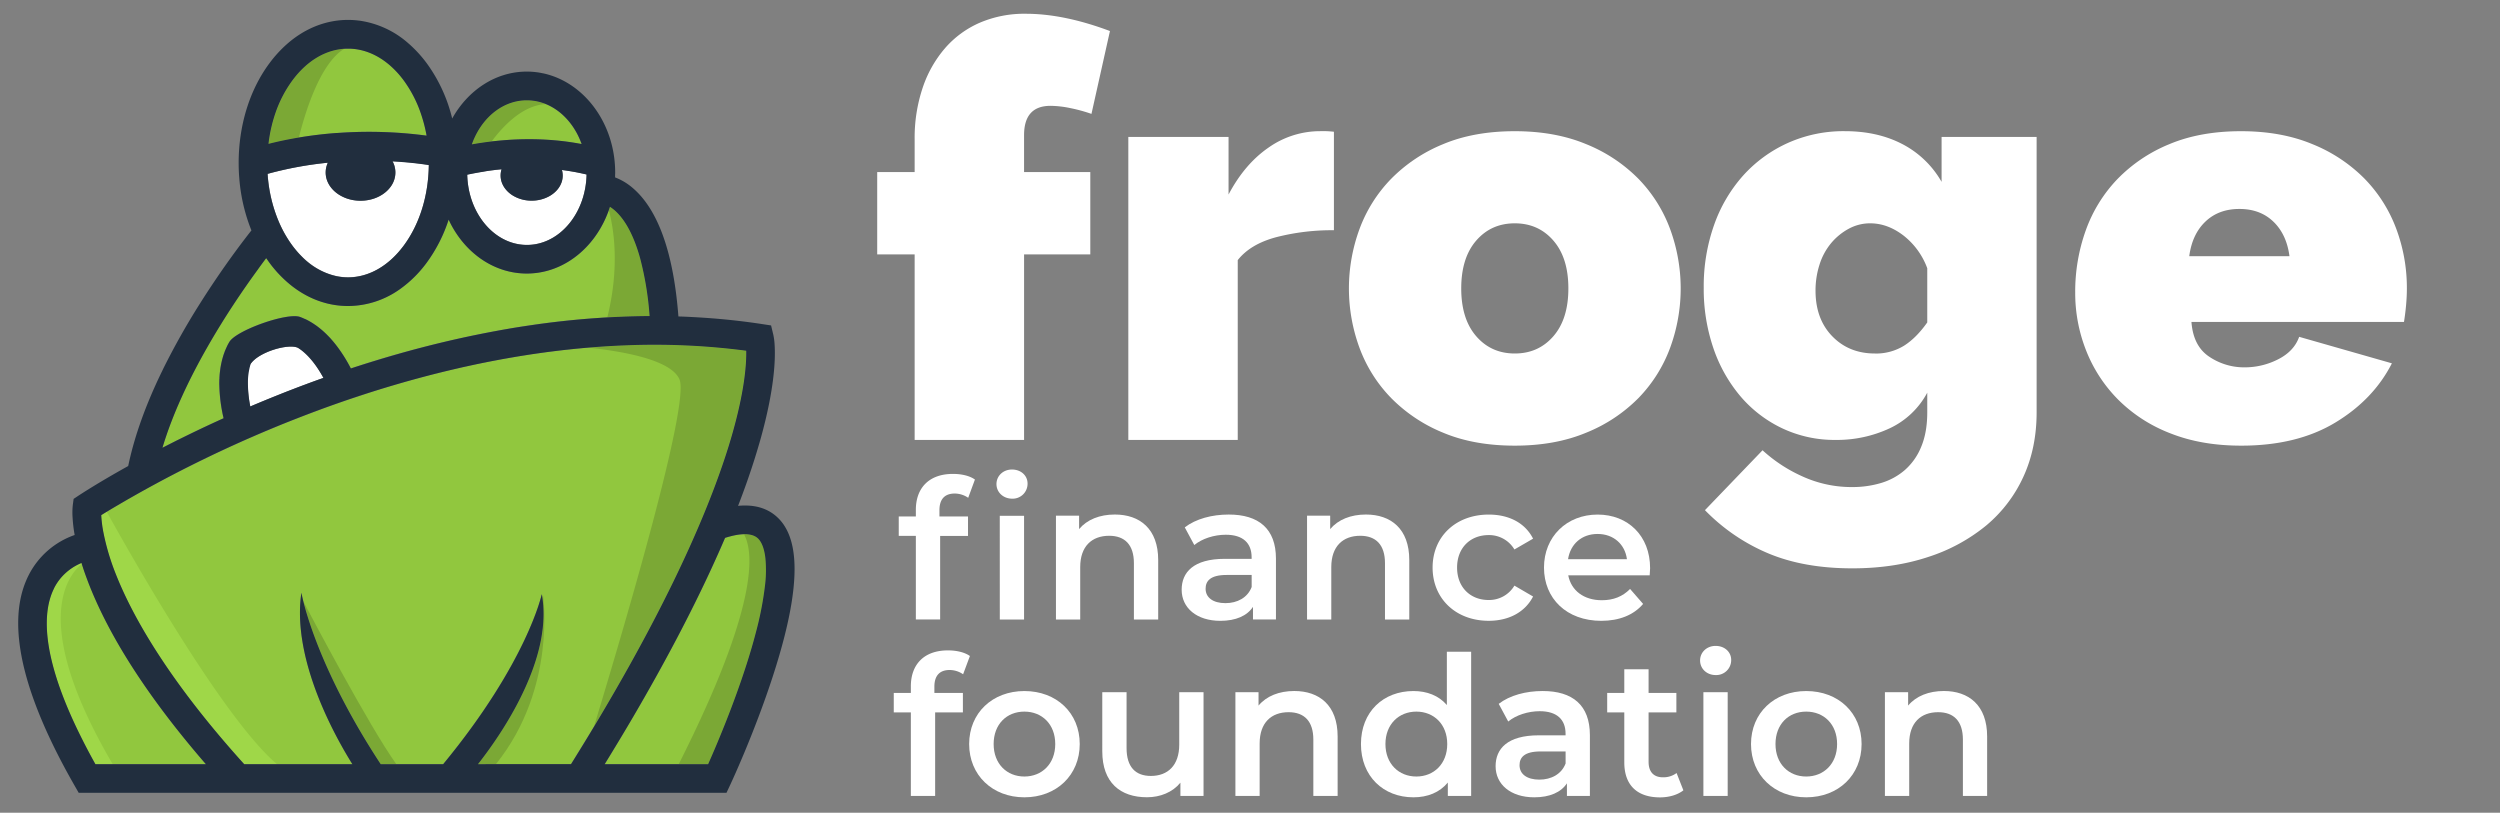 <svg xmlns="http://www.w3.org/2000/svg" viewBox="0 0 1415 460"><rect x="0" y="0" width="1415" height="460" fill="#808080" stroke="none"/><g id="title-logo-fff"><g id="shaded_bits" data-name="shaded bits"><g id="shade_primary" data-name="shade primary"><path d="M116.56,432.52H54C22.18,375.57,23.61,347,30.57,333.07a30.06,30.06,0,0,1,15.59-14.42c1,3.17,2.14,6.56,3.52,10.18C61.62,360.21,84.09,395,116.56,432.52Z" style="fill:#91c73e"/><path d="M422.32,198.52c.14,7.41-.87,22.85-8.24,48.29-9.93,34.32-33.78,94.25-90.92,185.71H270.53c13-16.57,42.9-59.44,36.12-96.23,0,0-8.07,38.29-55.81,96.23H215.47c-38.38-58.47-44.88-97-44.88-97-5.44,36.77,17.95,79.52,28.85,97H138.22C94,383.62,74.3,347.12,65.58,325c-6.66-16.88-8.07-28.1-8.32-33.4,12.21-7.63,54.88-33.15,113.58-55.86C233.38,211.53,327.21,185.76,422.32,198.52Z" style="fill:#91c73e"/><path d="M429.35,305.08c2.19,2.36,5.56,9,3.6,26.69-1.34,12.23-5,27.56-10.82,45.58-7.67,23.7-17.17,45.82-21.33,55.17H342.24c29.2-47.4,52-90.24,68.15-128.09C417.45,302.16,425.49,300.92,429.35,305.08Z" style="fill:#91c73e"/><path d="M345.23,117.05c7.11,4.5,18.92,18.47,22.45,61.83A489.58,489.58,0,0,0,288,186a616.57,616.57,0,0,0-89.43,22.5A83.76,83.76,0,0,0,189,193.8c-5.84-7.09-12.35-11.93-19.21-14.45-7.31-2.67-36.12,7.58-40,14.14s-5.85,14.88-5.7,24.66a89.41,89.41,0,0,0,2.39,18.57c-12.86,5.81-24.46,11.48-34.61,16.71,13.12-43.88,44.51-88.5,58.78-107.34.57.84,1.15,1.67,1.75,2.48C164.16,164.45,180,173.2,197,173.2s32.85-8.75,44.59-24.63a85.76,85.76,0,0,0,12.34-24.26c8.39,18.13,25.07,30.51,44.24,30.51C319.8,154.82,338.27,139.05,345.23,117.05Z" style="fill:#91c73e"/><path d="M228.55,45.53a73.71,73.71,0,0,1,12.86,31.22c-40.39-5.38-73,.5-89.47,4.7,1.61-13.61,6.28-26.1,13.54-35.92,8.6-11.65,19.8-18,31.53-18S220,33.88,228.55,45.53Z" style="fill:#91c73e"/><path d="M298.18,56.78c13.89,0,25.86,10.21,31,24.76-25-4.8-48.26-2.33-62.15.18C272.22,67.07,284.22,56.78,298.18,56.78Z" style="fill:#91c73e"/></g><g id="shade_white" data-name="shade white"><path d="M318,96.18A128.51,128.51,0,0,1,332,98.73c-.45,22.08-15.43,39.87-33.77,39.87s-33.29-17.75-33.78-39.79a165,165,0,0,1,19.46-3,11.58,11.58,0,0,0-.55,3.53c0,7.85,7.87,14.21,17.57,14.21s17.57-6.36,17.57-14.21A11.54,11.54,0,0,0,318,96.18Z" style="fill:#fff"/><path d="M242.72,93.32c-.2,17.32-5.21,33.49-14.17,45.61-8.6,11.64-19.79,18-31.54,18s-22.93-6.41-31.53-18c-8.08-10.93-12.95-25.15-14-40.54a205.28,205.28,0,0,1,34.09-6.31,13.16,13.16,0,0,0-1.22,5.52c0,8.81,8.84,16,19.74,16s19.73-7.14,19.73-16a13.31,13.31,0,0,0-1.64-6.38C228.77,91.59,235.63,92.26,242.72,93.32Z" style="fill:#fff"/><path d="M168.69,196.89c6.78,3.47,11.31,11.43,14.38,17q-9.21,3.27-18.45,6.85c-8,3.09-15.63,6.21-23,9.33a70,70,0,0,1-1.34-12.14c-.07-5-.24-9.23,1.52-11.9C146.4,199.12,163.54,194.27,168.69,196.89Z" style="fill:#fff"/></g><g id="shade_dark" data-name="shade dark"><path d="M414.08,246.81c7.37-25.44,8.38-40.88,8.24-48.29A399.63,399.63,0,0,0,354,195.47c-7.09.27-14.12.72-21.1,1.3,20.68,2.18,47.09,7.08,51.7,18,5.86,13.92-30.33,137-48.4,196.47,41.68-69.35,62.92-118.73,73.75-151.18Q412.33,252.91,414.08,246.81Z" style="fill:#7ba835"/><path d="M412.72,403.76c3.13-8.12,6.41-17.15,9.41-26.42q3.28-10.12,5.63-19.11A187.07,187.07,0,0,0,433,331.77a70.53,70.53,0,0,0,.24-16.1c-.74-6.14-2.51-9.15-3.85-10.59a6.85,6.85,0,0,0-.89-.81c-1.91-1.47-4.53-2-7.44-1.91,5.75,10.23,8.26,40.63-36.9,130.16H400.8C403.34,426.83,407.85,416.39,412.72,403.76Z" style="fill:#7ba835"/><path d="M165.48,45.53A68.86,68.86,0,0,0,156,63.8a83.43,83.43,0,0,0-4,17.65c1.52-.39,3.19-.8,5-1.21,3.55-.8,7.63-1.62,12.17-2.38,3.24-13.14,11.78-42,25.79-50.31C183.93,28.28,173.55,34.59,165.48,45.53Z" style="fill:#7ba835"/><path d="M268.69,77.72c-.6,1.29-1.14,2.63-1.62,4q2.55-.47,5.51-.9c1.79-.27,3.7-.53,5.69-.76,5.26-7.16,16.89-20.57,30.7-21.12a28.38,28.38,0,0,0-10.79-2.16C285.53,56.78,274.48,65.24,268.69,77.72Z" style="fill:#7ba835"/><path d="M343.74,179.65q12.09-.71,23.94-.77a177.75,177.75,0,0,0-5.34-32.65c-5.11-18.52-12.22-26.09-17.11-29.18-.2.62-.42,1.23-.64,1.84C347.41,129.46,350.86,151,343.74,179.65Z" style="fill:#7ba835"/><path d="M307.29,336.39q-.15,1.08-.3,2.1c2.32,16-2,33-8.7,48.47-8.46,19.53-20.63,36.49-27.76,45.56h10.16C315.49,389.23,307.29,336.39,307.29,336.39Z" style="fill:#7ba835"/><path d="M195.11,398.16c5.51,10.44,12.21,21.95,20.36,34.36h8.87c-15-20.64-49.76-86.64-52.67-92.18C173.88,349.18,180,369.66,195.11,398.16Z" style="fill:#7ba835"/></g><g id="shade_light" data-name="shade light"><path d="M60.4,289.64l-3.09,1.91v1a75.16,75.16,0,0,0,1.22,9,133.18,133.18,0,0,0,7,23.43c8.72,22.14,28.4,58.63,72.64,107.54h18.61C126.28,406.79,73.63,313.54,60.4,289.64Z" style="fill:#9fd748"/><path d="M46.32,319.16c0-.17-.11-.34-.16-.51a30.91,30.91,0,0,0-10.9,7.58l-.24.26-.24.27a29.75,29.75,0,0,0-4.21,6.31c-6.24,12.52-8,36.77,14.57,82.68,2.61,5.3,5.52,10.88,8.81,16.77h9.84C17.4,353.39,37.63,326.3,46.32,319.16Z" style="fill:#9fd748"/></g></g><path id="outline" d="M421.24,426.1c4.74-11.36,10.89-27,16.28-43.63q7.88-24.29,10.66-42.29c2.94-19,1.68-32.87-3.8-41.93a25.4,25.4,0,0,0-3.13-4.19c-.27-.3-.56-.58-.84-.86-5.09-5-11.81-7.35-20.08-7.05-.85,0-1.7.08-2.58.17q5.47-14.13,9.56-27.21,1.72-5.52,3.23-10.86c7.89-28.31,8.41-45.12,7.89-53.13a35,35,0,0,0-.73-5.62l-.58-2.42-.69-2.88-5.39-.82q-15.75-2.4-32.06-3.5c-5-.34-10-.61-15-.77-2.34-30.59-9-52.83-19.76-66.36a46.08,46.08,0,0,0-5.61-5.93,34,34,0,0,0-10.47-6.41c0-.79,0-1.59.05-2.38,0-.12,0-.23,0-.34,0-27.56-17.18-50.63-39.95-56-.37-.09-.75-.16-1.12-.23-1.27-.27-2.54-.49-3.84-.64a43.11,43.11,0,0,0-5.1-.3c-17.74,0-33.35,10.61-42.24,26.56A87.94,87.94,0,0,0,241.6,35.89a70.75,70.75,0,0,0-9.2-10.24l-.32-.31-.56-.47a52.93,52.93,0,0,0-28.19-13.2h-.11a49.31,49.31,0,0,0-6.21-.4h0c-12.65,0-24.65,4.85-34.8,13.86a70.66,70.66,0,0,0-9.78,10.77C141.24,51,135.08,71,135.08,92.23q0,3.61.24,7.19c.05.67.1,1.34.16,2,0,.39.06.77.1,1.16A100.41,100.41,0,0,0,140.65,126q.78,2.23,1.66,4.41c-4.25,5.38-12.32,15.94-21.61,29.83-2.41,3.59-4.9,7.41-7.43,11.42a408.69,408.69,0,0,0-20.79,36.87l-.06.12c-.24.49-.46,1-.7,1.47C82.37,229.29,76,247.26,72.56,263.77c-17.06,9.48-26.94,16-27.82,16.56l-2.34,1.55-.73.48L41.18,286v.09a39.23,39.23,0,0,0-.11,6.65,82.14,82.14,0,0,0,1.19,10.07,46.21,46.21,0,0,0-26,22.67q-6.8,13.36-5.84,31.71c1.22,23.32,11.83,52.58,31.79,87.46l2.33,4.08H411.19l2.19-4.68.18-.39c.74-1.58,3.5-7.61,7.21-16.44ZM402.67,321.75q4.08-8.82,7.72-17.32c.94-.3,1.91-.59,2.88-.84,1.15-.31,2.31-.57,3.45-.78,4.57-.82,8.92-.7,11.73,1.46a6.85,6.85,0,0,1,.89.81c1.34,1.44,3.11,4.45,3.85,10.59a70.53,70.53,0,0,1-.24,16.1,187.07,187.07,0,0,1-5.19,26.46q-2.34,9-5.63,19.11c-3,9.27-6.28,18.3-9.41,26.42-4.87,12.63-9.38,23.07-11.92,28.76H342.25q8.49-13.78,16.25-27Q384.79,360.54,402.67,321.75ZM270.53,432.52c7.13-9.07,19.3-26,27.76-45.56,7-16.14,11.43-34,8.36-50.67h0s-8.07,38.29-55.81,96.23H215.47c-8.15-12.41-14.85-23.92-20.36-34.36-20.47-38.74-24.52-62.68-24.52-62.68h0c-2.11,14.26.13,29.43,4.28,43.67,6.3,21.59,17,41.06,23.76,52.06l.81,1.31H138.22C94,383.61,74.3,347.12,65.58,325a133.18,133.18,0,0,1-7-23.43,69.08,69.08,0,0,1-1.27-10c1.13-.7,2.52-1.57,4.17-2.56a713.29,713.29,0,0,1,109.41-53.3c47.42-18.34,112.83-37.57,183.14-40.25a399.63,399.63,0,0,1,68.34,3.05c.14,7.41-.87,22.85-8.24,48.29q-1.75,6.09-4.15,13.28c-11.9,35.68-36.39,91.8-86.78,172.43Zm-240-99.45a29.75,29.75,0,0,1,4.21-6.31l.24-.27.24-.26a30.91,30.91,0,0,1,10.9-7.58c.25.82.52,1.65.8,2.5.64,2,1.35,4,2.14,6.11.19.52.38,1,.58,1.57,11.94,31.38,34.41,66.2,66.88,103.69H54c-3.29-5.89-6.2-11.47-8.81-16.77C22.55,369.84,24.33,345.59,30.57,333.07ZM165.48,45.53c8.6-11.64,19.8-18,31.53-18,8.51,0,16.73,3.38,23.89,9.66a52.62,52.62,0,0,1,7.65,8.39A69.38,69.38,0,0,1,238.45,65a83,83,0,0,1,3,11.77,246.73,246.73,0,0,0-50.5-1.5l-.33,0-.14,0a231,231,0,0,0-33.52,4.95c-1.79.41-3.46.82-5,1.21a83.43,83.43,0,0,1,4-17.65A68.86,68.86,0,0,1,165.48,45.53Zm163.74,36c-21.91-4.22-42.53-2.82-56.64-.72q-3,.44-5.51.9c.48-1.37,1-2.71,1.62-4,5.79-12.48,16.84-20.94,29.49-20.94,10.85,0,20.53,6.23,26.72,15.9A43.34,43.34,0,0,1,329.22,81.54Zm-49,14.66c1.19-.14,2.4-.27,3.66-.39a11.6,11.6,0,0,0-.55,3.54c0,4.41,2.49,8.35,6.39,11a20.23,20.23,0,0,0,11.18,3.24A20.54,20.54,0,0,0,311,111c4.53-2.57,7.5-6.82,7.5-11.63v0a11.31,11.31,0,0,0-.11-1.55v-.06a11.23,11.23,0,0,0-.32-1.53c1.83.23,3.68.52,5.53.83s3.92.72,5.9,1.15c.84.19,1.68.37,2.51.57-.43,20.7-13.62,37.63-30.38,39.67a29.25,29.25,0,0,1-3.39.2c-16,0-29.5-13.59-32.94-31.75a49.1,49.1,0,0,1-.84-8c2.37-.52,5.42-1.11,9-1.68C275.48,96.8,277.76,96.49,280.2,96.2ZM197.45,157H197a31.81,31.81,0,0,1-6.53-.67l-.44-.1a39.28,39.28,0,0,1-19-10.8,54.94,54.94,0,0,1-5.6-6.48,67,67,0,0,1-7.33-12.74,82.93,82.93,0,0,1-6.65-27.8,205.07,205.07,0,0,1,34.09-6.31c-.09.18-.15.38-.23.57a13.17,13.17,0,0,0-1,4.95c0,8.81,8.84,16,19.74,16,7.4,0,13.84-3.3,17.22-8.18a13.6,13.6,0,0,0,2.51-7.77,12.81,12.81,0,0,0-.4-3.17c0-.05,0-.09,0-.14l0,0a13.31,13.31,0,0,0-1.2-3c6.57.36,13.43,1,20.52,2.09-.19,17.19-5.14,33.24-14,45.32l-.21.29c-.08.12-.18.23-.27.35C219.82,150.55,208.91,156.81,197.45,157Zm-46.77-10.88.55.77q.59.87,1.2,1.71a68.25,68.25,0,0,0,11.88,12.55C174,169,185.22,173.2,197,173.2a50.81,50.81,0,0,0,29.81-9.86,66.74,66.74,0,0,0,14.78-14.77,85.76,85.76,0,0,0,12.34-24.26c8.39,18.13,25.07,30.51,44.24,30.51,17.32,0,32.62-10.13,41.59-25.47a59.82,59.82,0,0,0,5.46-12.3c4.89,3.09,12,10.66,17.11,29.18a177.75,177.75,0,0,1,5.34,32.65,482.49,482.49,0,0,0-66.94,5.17c-4.22.62-8.46,1.27-12.72,2q-11.55,2-23.26,4.48-25.83,5.52-52.22,13.6-7,2.13-13.94,4.42a86.88,86.88,0,0,0-7.74-12.42c-.59-.77-1.2-1.55-1.83-2.32l-.06-.07c-.66-.8-1.34-1.57-2-2.32l-.69-.73c-.48-.51-1-1-1.45-1.48-.27-.27-.54-.52-.82-.78-.45-.43-.92-.86-1.38-1.26l-.86-.74c-.47-.39-.94-.77-1.41-1.13-.28-.22-.56-.44-.85-.65-.51-.38-1-.73-1.55-1.08l-.74-.5c-.7-.45-1.4-.87-2.11-1.27l-.21-.12c-.73-.4-1.46-.78-2.19-1.12l-.1,0c-.92-.42-1.84-.82-2.77-1.16-7.31-2.67-36.12,7.58-40,14.14-.5.83-1,1.7-1.39,2.59s-.75,1.64-1.09,2.49c-.12.29-.21.59-.32.88-.22.6-.44,1.2-.64,1.82-.11.35-.21.72-.31,1.08-.17.58-.33,1.16-.48,1.76l-.27,1.18c-.13.59-.24,1.2-.35,1.81q-.12.61-.21,1.23c-.1.64-.18,1.28-.25,1.94-.05.4-.1.8-.14,1.22q-.09,1.09-.15,2.22c0,.35,0,.69-.06,1,0,1.12-.06,2.25,0,3.4a89.5,89.5,0,0,0,2.39,18.57c-8.87,4-17.12,7.94-24.73,11.72-2.09,1-4.14,2.06-6.12,3.07-1.27.64-2.53,1.28-3.76,1.92,11.76-39.33,38.19-79.24,53.83-100.66C147.53,150.29,149.2,148.05,150.68,146.09Zm-9,84c-.06-.31-.12-.64-.18-1a68.61,68.61,0,0,1-1.16-11.17A37,37,0,0,1,141.86,206c4.56-6.87,21.61-11.71,26.79-9.12,6.41,4.14,11.34,11.43,14.42,17q-9.23,3.27-18.45,6.85c-2.65,1-5.25,2.06-7.83,3.09Q149,226.94,141.67,230.06Z" style="fill:#212e3e"/><path d="M517.69,249V144H496.5V97.39h21.19V78.81a88.91,88.91,0,0,1,4.56-29.18A66.52,66.52,0,0,1,535,27.14a55.21,55.21,0,0,1,19.72-14.35,64.07,64.07,0,0,1,25.92-5q21.51,0,47.59,9.78L617.77,64.46a91.09,91.09,0,0,0-11.9-3.26,57.48,57.48,0,0,0-11.25-1.3q-15,0-15,16.62V97.39h37.49V144H579.63V249Z" style="fill:#fff"/><path d="M755,130.31a126.39,126.39,0,0,0-32.6,3.92q-14.67,3.9-21.84,13V249H638.63V77.5h56.73v32.6Q704.48,92.84,718,83.53a50.59,50.59,0,0,1,29.18-9.29,53.82,53.82,0,0,1,7.82.33Z" style="fill:#fff"/><path d="M857.38,252.24q-23.14,0-40.59-7.34a87.82,87.82,0,0,1-29.34-19.56A80.73,80.73,0,0,1,769.52,197a97.41,97.41,0,0,1,0-67.48,80.73,80.73,0,0,1,17.93-28.36,87.82,87.82,0,0,1,29.34-19.56q17.44-7.33,40.59-7.34,22.82,0,40.42,7.34a87.57,87.57,0,0,1,29.51,19.56,80.87,80.87,0,0,1,17.93,28.36,97.41,97.41,0,0,1,0,67.48,80.87,80.87,0,0,1-17.93,28.36A87.57,87.57,0,0,1,897.8,244.9Q880.21,252.24,857.38,252.24Zm-30.32-89q0,17.28,8.48,27.06t21.84,9.78q13.36,0,21.84-9.78t8.48-27.06q0-17.28-8.48-27.06t-21.84-9.78q-13.36,0-21.84,9.78T827.06,163.24Z" style="fill:#fff"/><path d="M1039,249a69.29,69.29,0,0,1-30.48-6.68A70.9,70.9,0,0,1,984.84,224a84,84,0,0,1-15.16-27.22,103.78,103.78,0,0,1-5.37-33.91,104.23,104.23,0,0,1,5.86-35.53,83.68,83.68,0,0,1,16.47-28,76.1,76.1,0,0,1,25.26-18.41,76.88,76.88,0,0,1,32.28-6.69q18.57,0,32.6,7.34a54.45,54.45,0,0,1,22.16,21.35V77.5h53.79V233.33q0,20.22-7.49,36.51a78.32,78.32,0,0,1-21.19,27.71,99.7,99.7,0,0,1-32.93,17.77q-19.24,6.36-42.71,6.36-27.37,0-47.59-8.48A108.44,108.44,0,0,1,965,288.75l32.6-33.9a84.46,84.46,0,0,0,22.65,14.83,67.13,67.13,0,0,0,28.2,6,56.32,56.32,0,0,0,16.14-2.28,36.34,36.34,0,0,0,13.53-7.34,34.91,34.91,0,0,0,9.29-13.2q3.42-8.14,3.42-19.56V222.25a46.31,46.31,0,0,1-21.35,20.21A70.65,70.65,0,0,1,1039,249Zm22.17-48.9a30.33,30.33,0,0,0,16.46-4.4q7-4.41,13.2-13.21V151.83a41.76,41.76,0,0,0-13.53-18.58q-9-6.85-18.74-6.85a25.29,25.29,0,0,0-12.23,3.1,34.16,34.16,0,0,0-9.94,8.15,35.86,35.86,0,0,0-6.52,12.06,47.7,47.7,0,0,0-2.28,14.83q0,16,9.45,25.76T1061.13,200.08Z" style="fill:#fff"/><path d="M1268.46,252.24q-22.5,0-40.1-7a84.91,84.91,0,0,1-29.5-19.07,81.87,81.87,0,0,1-18.09-27.71,88.44,88.44,0,0,1-6.2-32.93,102.49,102.49,0,0,1,6-35.21,81.52,81.52,0,0,1,17.93-29,86.56,86.56,0,0,1,29.34-19.72q17.45-7.33,40.59-7.34,22.82,0,40.42,7.34a87.57,87.57,0,0,1,29.51,19.56,80.87,80.87,0,0,1,17.93,28.36,95.59,95.59,0,0,1,6,33.74c0,3.26-.17,6.58-.49,9.94s-.71,6.36-1.14,9h-120.3q1,13.69,10.11,19.72a35.26,35.26,0,0,0,19.89,6,41.52,41.52,0,0,0,19.07-4.56q9-4.56,11.9-12.72l52.48,15q-10.44,20.53-32.11,33.58T1268.46,252.24ZM1295.84,145q-1.63-12.37-9.12-19.56t-19.24-7.17q-11.73,0-19.23,7.17T1239.12,145Z" style="fill:#fff"/><path d="M539.38,268.23c4.73,0,9.35,1,12.43,3.19L548,281.76a13.54,13.54,0,0,0-7.59-2.42c-5.72,0-8.69,3.19-8.69,9.46v3.52h16.17v11H532.12v47.3H518.37v-47.3h-9.68v-11h9.68v-3.74C518.37,276.26,525.74,268.23,539.38,268.23ZM564,274c0-4.62,3.74-8.25,8.8-8.25s8.8,3.41,8.8,7.92a8.44,8.44,0,0,1-8.8,8.58C567.76,282.2,564,278.57,564,274Zm1.87,17.93h13.75v58.74H565.89Z" style="fill:#fff"/><path d="M655.54,317v33.66H641.79v-31.9c0-10.45-5.17-15.51-14-15.51-9.79,0-16.39,5.94-16.39,17.71v29.7H597.67V291.88h13.1v7.59c4.5-5.39,11.65-8.25,20.23-8.25C645.08,291.22,655.54,299.25,655.54,317Z" style="fill:#fff"/><path d="M722.19,316.19v34.43h-13v-7.15c-3.3,5.06-9.68,7.92-18.48,7.92-13.42,0-21.89-7.37-21.89-17.6,0-9.79,6.6-17.49,24.42-17.49h15.18v-.88c0-8-4.84-12.76-14.63-12.76-6.6,0-13.42,2.2-17.82,5.83l-5.39-10c6.27-4.84,15.4-7.26,24.86-7.26C712.4,291.22,722.19,299.25,722.19,316.19Zm-13.75,16.06v-6.82H694.25c-9.35,0-11.88,3.52-11.88,7.81,0,4.95,4.18,8.14,11.22,8.14C700.3,341.38,706.13,338.3,708.44,332.25Z" style="fill:#fff"/><path d="M797.65,317v33.66H783.9v-31.9c0-10.45-5.17-15.51-14-15.51-9.79,0-16.39,5.94-16.39,17.71v29.7H739.79V291.88h13.09v7.59c4.51-5.39,11.66-8.25,20.24-8.25C787.2,291.22,797.65,299.25,797.65,317Z" style="fill:#fff"/><path d="M810.85,321.25c0-17.6,13.2-30,31.79-30,11.44,0,20.57,4.73,25.08,13.64L857.16,311a16.62,16.62,0,0,0-14.63-8.14c-10.12,0-17.82,7-17.82,18.37s7.7,18.37,17.82,18.37a16.62,16.62,0,0,0,14.63-8.14l10.56,6.16c-4.51,8.8-13.64,13.75-25.08,13.75C824.05,351.39,810.85,338.85,810.85,321.25Z" style="fill:#fff"/><path d="M933.72,325.65H887.63c1.65,8.58,8.8,14.08,19,14.08,6.6,0,11.77-2.09,16-6.38l7.37,8.47c-5.28,6.27-13.53,9.57-23.65,9.57-19.69,0-32.45-12.65-32.45-30.14s12.87-30,30.36-30c17.16,0,29.7,12,29.7,30.36C933.94,322.68,933.83,324.33,933.72,325.65Zm-46.2-9.13h33.33c-1.1-8.47-7.59-14.3-16.61-14.3S888.84,307.94,887.52,316.52Z" style="fill:#fff"/><path d="M528.86,388.69v3.52H545v11H529.29v47.3H515.54v-47.3h-9.67v-11h9.67v-3.75c0-12.32,7.38-20.34,21-20.34,4.73,0,9.35,1,12.43,3.18l-3.85,10.34a13.57,13.57,0,0,0-7.6-2.42C531.83,379.22,528.86,382.42,528.86,388.69Z" style="fill:#fff"/><path d="M548.54,421.13c0-17.59,13.2-30,31.25-30,18.25,0,31.34,12.43,31.34,30S598,451.28,579.79,451.28C561.74,451.28,548.54,438.74,548.54,421.13Zm48.73,0c0-11.21-7.48-18.36-17.48-18.36s-17.39,7.15-17.39,18.36,7.48,18.38,17.39,18.38S597.27,432.36,597.27,421.13Z" style="fill:#fff"/><path d="M681.2,391.77v58.74H668.11V443c-4.4,5.39-11.33,8.25-18.92,8.25-15.07,0-25.3-8.25-25.3-26V391.77h13.75v31.68c0,10.67,5.06,15.73,13.75,15.73,9.57,0,16.06-5.94,16.06-17.72V391.77Z" style="fill:#fff"/><path d="M757.1,416.85v33.66H743.35v-31.9c0-10.45-5.17-15.51-14-15.51-9.79,0-16.39,5.94-16.39,17.7v29.71H699.24V391.77h13.09v7.59c4.51-5.4,11.66-8.25,20.24-8.25C746.65,391.11,757.1,399.13,757.1,416.85Z" style="fill:#fff"/><path d="M832.67,368.88v81.63h-13.2v-7.59c-4.62,5.61-11.44,8.36-19.47,8.36-17,0-29.7-11.88-29.7-30.15s12.65-30,29.7-30c7.59,0,14.3,2.52,18.92,7.92V368.88Zm-13.53,52.25c0-11.21-7.59-18.36-17.49-18.36s-17.49,7.15-17.49,18.36,7.59,18.38,17.49,18.38S819.14,432.36,819.14,421.13Z" style="fill:#fff"/><path d="M899.88,416.08v34.43h-13v-7.15c-3.3,5.06-9.68,7.92-18.48,7.92-13.42,0-21.89-7.37-21.89-17.6,0-9.8,6.6-17.49,24.42-17.49h15.18v-.89c0-8-4.84-12.76-14.63-12.76-6.6,0-13.42,2.21-17.82,5.84l-5.39-10c6.27-4.84,15.4-7.26,24.86-7.26C890.09,391.11,899.88,399.13,899.88,416.08Zm-13.75,16.05v-6.81H871.94c-9.35,0-11.88,3.52-11.88,7.8,0,5,4.18,8.15,11.22,8.15C878,441.27,883.82,438.19,886.13,432.13Z" style="fill:#fff"/><path d="M952.79,447.32c-3.3,2.64-8.25,4-13.2,4-12.87,0-20.24-6.82-20.24-19.81V403.21h-9.68v-11h9.68V378.79H933.1v13.42h15.73v11H933.1v27.93c0,5.73,2.86,8.81,8.14,8.81a12.36,12.36,0,0,0,7.7-2.42Z" style="fill:#fff"/><path d="M962.25,373.83c0-4.62,3.74-8.25,8.8-8.25s8.8,3.42,8.8,7.92a8.44,8.44,0,0,1-8.8,8.58C966,382.08,962.25,378.46,962.25,373.83Zm1.87,17.94h13.75v58.74H964.12Z" style="fill:#fff"/><path d="M991.07,421.13c0-17.59,13.2-30,31.24-30,18.26,0,31.35,12.43,31.35,30s-13.09,30.15-31.35,30.15C1004.27,451.28,991.07,438.74,991.07,421.13Zm48.73,0c0-11.21-7.48-18.36-17.49-18.36s-17.38,7.15-17.38,18.36,7.48,18.38,17.38,18.38S1039.8,432.36,1039.8,421.13Z" style="fill:#fff"/><path d="M1124.72,416.85v33.66H1111v-31.9c0-10.45-5.17-15.51-14-15.51-9.79,0-16.39,5.94-16.39,17.7v29.71h-13.75V391.77H1080v7.59c4.51-5.4,11.66-8.25,20.24-8.25C1114.27,391.11,1124.72,399.13,1124.72,416.85Z" style="fill:#fff"/></g></svg>